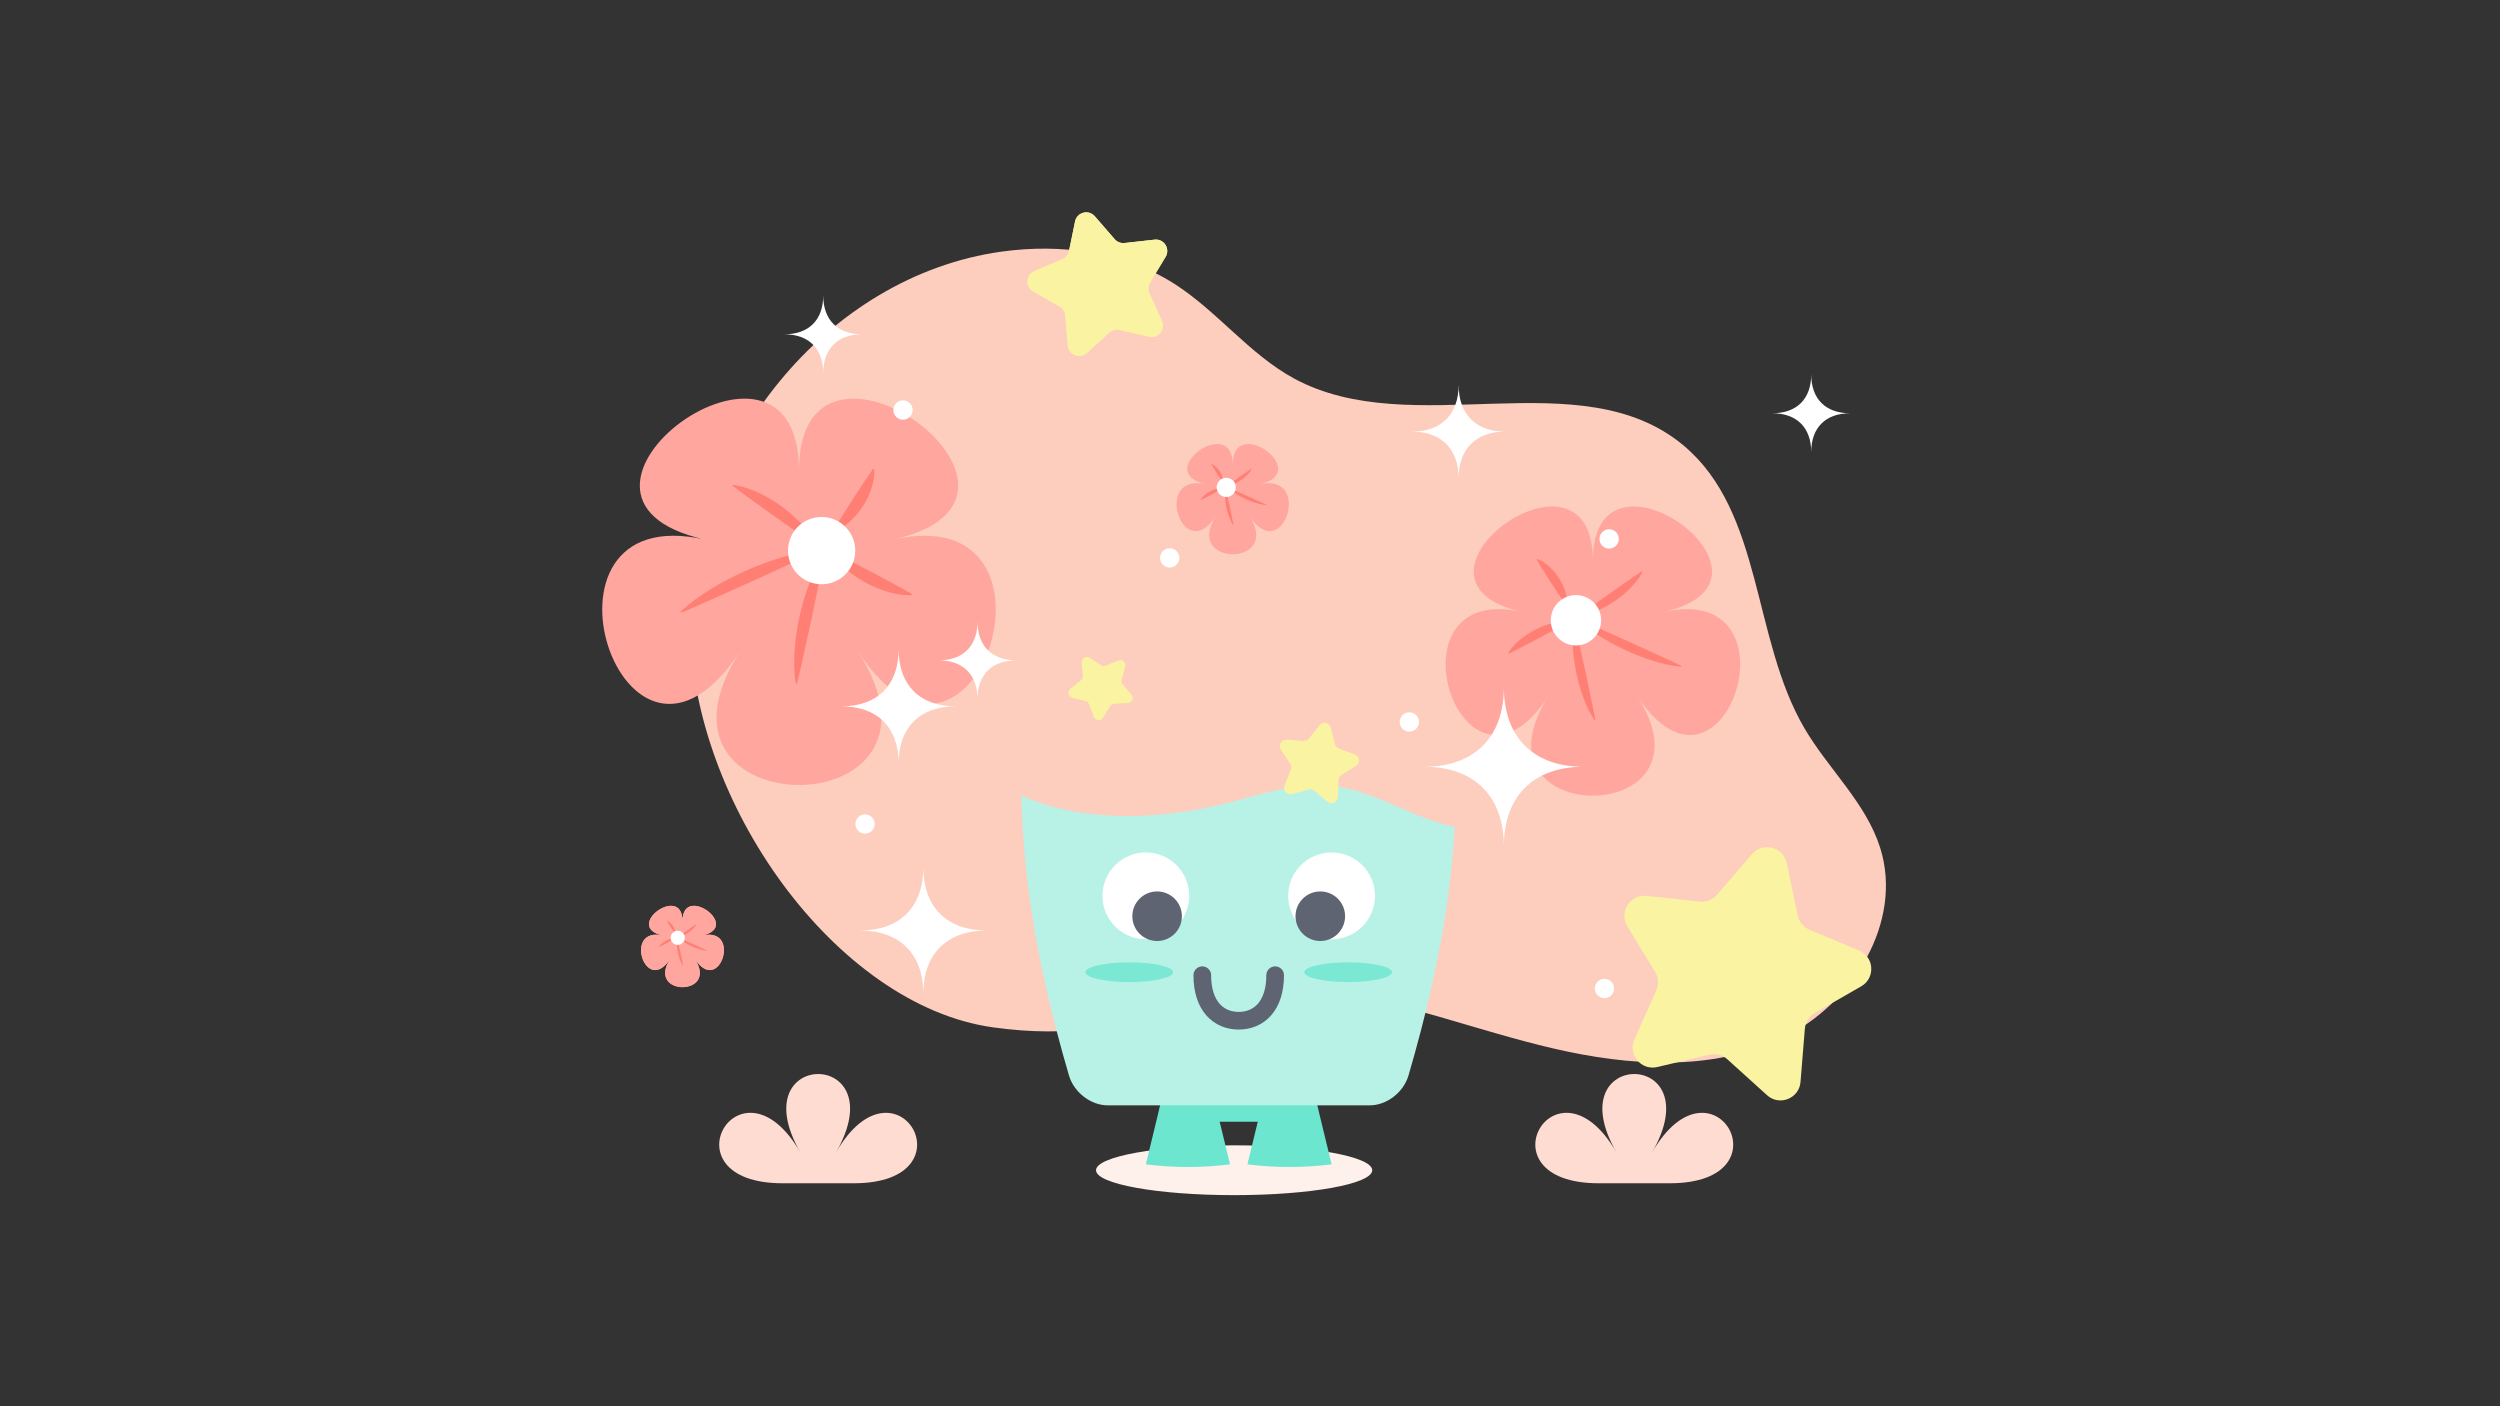 <?xml version="1.0" encoding="utf-8"?>
<!-- Generator: Adobe Illustrator 25.2.0, SVG Export Plug-In . SVG Version: 6.00 Build 0)  -->
<svg version="1.1" id="Layer_1" xmlns="http://www.w3.org/2000/svg" xmlns:xlink="http://www.w3.org/1999/xlink" x="0px" y="0px"
	 viewBox="0 0 1920 1080" style="enable-background:new 0 0 1920 1080;" xml:space="preserve">
<rect x="0" y="0" width="1920" height="1080" fill="#333333" stroke="none"/>
<style type="text/css">
	.st0{fill:#FDCDBE;}
	.st1{fill:#FEF0EB;}
	.st2{fill:#6CE6CE;}
	.st3{fill:#B8F2E6;}
	.st4{fill:#FFFFFF;}
	.st5{fill:#5E6472;stroke:#5E6472;stroke-width:5.755;stroke-miterlimit:10;}
	.st6{opacity:0.8;fill:#6CE6CE;}
	.st7{fill:none;stroke:#5E6472;stroke-width:13.561;stroke-linecap:round;stroke-miterlimit:10;}
	.st8{fill:#FAF3A1;}
	.st9{fill:#FFA69E;}
	.st10{fill:#FF7F74;}
	.st11{opacity:0.4;}
	.st12{fill:#FEDCD1;}
</style>
<g>
	<path class="st0" d="M762.58,789c-121.08-16.98-231.82-173.27-232.49-309.1s104.56-267.95,239.09-286.65
		c45.37-6.31,93.65-0.05,132.34,24.47c33.23,21.06,57.81,54.27,92.4,73.01c90.69,49.12,219.82-14.78,298.98,51.33
		c61.28,51.19,52.55,148.33,92.91,217.23c18.37,31.36,47.14,57.07,58.13,91.72c18.11,57.09-21.23,120.63-75.3,146.39
		c-54.07,25.76-117.73,21.34-176.05,7.73c-58.32-13.61-114.7-35.81-173.97-44.4C927.65,747.55,883.66,805.98,762.58,789z"/>
</g>
<ellipse class="st1" cx="947.81" cy="898.74" rx="106.06" ry="19.13"/>
<g>
	<path class="st2" d="M912.32,819.49c-4.8,0-9.61,0-14.41,0c-5.98,25.45-11.96,50.57-17.91,74.73c10.73,1.36,21.53,2.03,32.32,2.03
		c10.8,0,21.59-0.68,32.33-2.03c-5.95-24.16-11.93-49.28-17.91-74.73C921.93,819.49,917.12,819.49,912.32,819.49z"/>
</g>
<g>
	<path class="st2" d="M1004.76,819.49c-4.8,0-9.61,0-14.41,0c-4.8,0-9.61,0-14.41,0c-5.98,25.45-11.96,50.57-17.91,74.73
		c10.73,1.36,21.53,2.03,32.32,2.03c10.8,0,21.59-0.68,32.33-2.03C1016.72,870.06,1010.74,844.94,1004.76,819.49z"/>
</g>
<rect x="919.27" y="819.49" class="st2" width="64.11" height="42.01"/>
<g>
	<path class="st3" d="M817.93,517.59c88.04-17.85,178.77-17.85,266.81,0c15.07,3.08,30.25,20.13,31.62,35.5
		c7.56,91.71-7.69,180.76-34.66,272.97c-3.89,12.99-16.77,22.82-29.64,22.84c-67.14,0-134.29,0-201.43,0
		c-12.87-0.03-25.75-9.86-29.64-22.84C794,733.85,778.75,644.8,786.31,553.09C787.68,537.72,802.86,520.67,817.93,517.59z"/>
</g>
<circle class="st4" cx="1022.67" cy="688.01" r="33.32"/>
<g>
	<path class="st0" d="M742.71,582.97c50.98,49.77,132.58,51.19,201.54,33.31c25.4-6.58,51.07-15.41,77.18-12.91
		c26.26,2.52,49.9,16.21,74.6,25.49s54.26,13.63,76.07-1.2c10.54-7.16,18.06-18.17,22.69-30.04c17.7-45.33-7.56-98.91-47.48-126.73
		c-39.92-27.83-90.68-34.8-139.33-35.49c-40.05-0.56-80.16,2.59-119.63,9.41c-38.9,6.72-78.37,17.57-109.42,41.93
		S734.4,544.39,742.71,582.97z"/>
</g>
<circle class="st4" cx="879.99" cy="688.01" r="33.32"/>
<circle class="st5" cx="888.67" cy="703.66" r="16.16"/>
<ellipse class="st6" cx="867.29" cy="746.66" rx="33.69" ry="7.58"/>
<ellipse class="st6" cx="1035.37" cy="746.66" rx="33.69" ry="7.58"/>
<path class="st7" d="M979.32,748.96c0,23.78-12.53,34.96-27.98,34.96s-27.98-11.18-27.98-34.96"/>
<path class="st8" d="M836.82,505.14l8.75,5.71c1.08,0.71,2.44,0.83,3.63,0.34l9.67-3.97c3.01-1.24,6.13,1.51,5.28,4.65l-2.73,10.09
	c-0.34,1.25-0.04,2.58,0.8,3.56l6.77,7.97c2.11,2.48,0.45,6.29-2.79,6.46l-10.44,0.53c-1.29,0.06-2.46,0.76-3.14,1.86l-5.48,8.9
	c-1.71,2.77-5.85,2.38-7-0.66l-3.73-9.76c-0.46-1.21-1.48-2.11-2.74-2.41l-10.16-2.47c-3.16-0.77-4.07-4.82-1.54-6.87l8.14-6.56
	c1.01-0.81,1.55-2.06,1.45-3.35l-0.79-10.42C830.52,505.48,834.09,503.36,836.82,505.14z"/>
<path class="st8" d="M1022.07,558.75l3.18,12.69c0.39,1.57,1.53,2.84,3.05,3.41l12.25,4.57c3.81,1.42,4.34,6.6,0.89,8.76
	l-11.08,6.95c-1.37,0.86-2.23,2.33-2.3,3.95l-0.56,13.07c-0.17,4.07-4.94,6.17-8.06,3.55l-10.03-8.39c-1.24-1.04-2.91-1.4-4.47-0.97
	l-12.6,3.5c-3.92,1.09-7.39-2.79-5.87-6.56l4.88-12.13c0.6-1.5,0.43-3.2-0.46-4.55l-7.23-10.9c-2.25-3.39,0.37-7.89,4.43-7.61
	l13.05,0.9c1.61,0.11,3.18-0.58,4.18-1.84l8.14-10.24C1015.99,553.7,1021.08,554.8,1022.07,558.75z"/>
<path class="st8" d="M1372.22,662.88l8.44,40.17c1.04,4.96,4.46,9.1,9.14,11.05l37.88,15.82c11.78,4.92,12.81,21.22,1.73,27.58
	l-35.6,20.44c-4.4,2.53-7.27,7.05-7.68,12.11l-3.34,40.91c-1.04,12.73-16.22,18.74-25.69,10.17l-30.44-27.54
	c-3.76-3.4-8.95-4.74-13.89-3.57l-39.95,9.46c-12.43,2.94-22.84-9.64-17.61-21.29l16.79-37.46c2.07-4.63,1.74-9.98-0.9-14.31
	l-21.34-35.07c-6.64-10.91,2.11-24.7,14.81-23.33l40.82,4.39c5.04,0.54,10.03-1.43,13.33-5.28l26.75-31.14
	C1353.77,646.32,1369.59,650.38,1372.22,662.88z"/>
<path class="st8" d="M840.81,166.1l15.24,17.58c1.88,2.17,4.71,3.28,7.57,2.96l23.12-2.59c7.19-0.81,12.19,6.99,8.45,13.19
	l-12.01,19.93c-1.48,2.46-1.66,5.5-0.47,8.11l9.61,21.19c2.99,6.59-2.88,13.75-9.93,12.11l-22.66-5.26
	c-2.8-0.65-5.74,0.12-7.86,2.06l-17.18,15.69c-5.35,4.88-13.97,1.51-14.59-5.7l-2-23.18c-0.25-2.86-1.89-5.42-4.39-6.84l-20.23-11.5
	c-6.29-3.58-5.75-12.82,0.91-15.64l21.43-9.06c2.65-1.12,4.57-3.47,5.15-6.29l4.68-22.79C827.11,162.97,836.07,160.63,840.81,166.1z
	"/>
<g>
	<g>
		<path class="st9" d="M1223.33,430.6c0-103.12,162.65,15.05,54.22,39.39c108.43-24.34,46.31,166.86-20.71,63.73
			c67.01,103.12-134.03,103.12-67.01,0c-67.01,103.12-129.14-88.08-20.71-63.73C1060.68,445.64,1223.33,327.47,1223.33,430.6z"/>
	</g>
	<g>
		<g>
			<path class="st10" d="M1261.48,439.16c-2.48,4.82-5.65,8.65-9.04,12.19c-3.41,3.5-7.09,6.62-11.02,9.39
				c-3.92,2.78-8.08,5.23-12.51,7.29c-4.46,2.03-9.12,3.76-14.47,4.53l-0.41-0.57l5.78-4.31l5.84-4.23l11.69-8.45l11.83-8.25
				l5.92-4.12l5.98-4.03L1261.48,439.16z"/>
		</g>
		<g>
			<path class="st10" d="M1291.01,512.07c-7.52-0.67-14.54-2.43-21.41-4.53c-6.85-2.14-13.51-4.7-19.99-7.65
				c-6.49-2.94-12.81-6.25-18.93-9.99c-6.11-3.78-12.06-7.89-17.53-13.08l0.29-0.64l9.8,4.25l9.76,4.35l19.51,8.7l19.42,8.92
				l9.71,4.46l9.66,4.56L1291.01,512.07z"/>
		</g>
		<g>
			<path class="st10" d="M1224.49,552.92c-3.75-5.6-6.33-11.46-8.54-17.39c-2.17-5.94-3.89-11.98-5.19-18.11
				c-1.31-6.13-2.22-12.34-2.68-18.65c-0.41-6.32-0.46-12.72,0.64-19.36l0.69-0.15l2.14,9.15l2.03,9.18l4.06,18.36l3.83,18.4
				l1.91,9.2l1.8,9.23L1224.49,552.92z"/>
		</g>
		<g>
			<path class="st10" d="M1158.34,501.34c2.66-4.22,5.88-7.38,9.27-10.21c3.41-2.79,7.04-5.17,10.87-7.18
				c3.82-2.01,7.84-3.67,12.07-4.91c4.25-1.2,8.67-2.08,13.65-1.91l0.33,0.62l-5.65,3.18l-5.7,3.08l-11.41,6.16l-11.52,5.95
				l-5.76,2.97l-5.81,2.87L1158.34,501.34z"/>
		</g>
		<g>
			<path class="st10" d="M1180.67,429.27c4.02,1.63,7.02,3.91,9.72,6.39c2.66,2.5,4.92,5.26,6.84,8.25
				c1.91,2.98,3.49,6.18,4.68,9.64c1.14,3.48,1.98,7.16,1.82,11.48l-0.59,0.38l-3.02-4.38l-2.93-4.43l-5.86-8.87l-5.66-9l-2.83-4.5
				l-2.74-4.56L1180.67,429.27z"/>
		</g>
	</g>
	<circle class="st4" cx="1210.33" cy="476.37" r="19.33"/>
</g>
<g>
	<g>
		<path class="st9" d="M946.72,356.87c0-39.31,62.01,5.74,20.67,15.02c41.34-9.28,17.65,63.61-7.89,24.3
			c25.55,39.31-51.1,39.31-25.55,0c-25.55,39.31-49.23-33.58-7.89-24.3C884.72,362.61,946.72,317.56,946.72,356.87z"/>
	</g>
	<g>
		<g>
			<path class="st10" d="M961.27,360.14c-0.94,1.84-2.15,3.3-3.45,4.63c-1.29,1.36-2.7,2.53-4.19,3.59c-1.5,1.05-3.07,2-4.78,2.77
				c-1.69,0.79-3.47,1.45-5.51,1.74l-0.16-0.22c2.92-2.22,5.93-4.31,8.89-6.48c3.02-2.08,5.99-4.23,9.04-6.26L961.27,360.14z"/>
		</g>
		<g>
			<path class="st10" d="M972.53,387.93c-2.87-0.25-5.54-0.92-8.15-1.74c-1.32-0.37-2.58-0.89-3.87-1.33
				c-1.26-0.5-2.51-1.04-3.76-1.57c-1.22-0.6-2.45-1.17-3.66-1.79c-1.19-0.67-2.4-1.27-3.55-2.03c-2.34-1.43-4.61-3-6.69-4.97
				l0.11-0.24c4.99,2.13,9.93,4.4,14.9,6.6c4.93,2.28,9.89,4.5,14.79,6.84L972.53,387.93z"/>
		</g>
		<g>
			<path class="st10" d="M947.16,403.51c-1.43-2.14-2.42-4.37-3.24-6.63c-0.46-1.12-0.75-2.28-1.12-3.42
				c-0.31-1.15-0.58-2.32-0.87-3.48c-0.21-1.18-0.45-2.35-0.63-3.53c-0.13-1.19-0.33-2.37-0.38-3.58c-0.17-2.41-0.19-4.85,0.23-7.38
				l0.26-0.06c1.11,4.65,2.09,9.32,3.14,13.99c0.96,4.68,1.99,9.35,2.87,14.04L947.16,403.51z"/>
		</g>
		<g>
			<path class="st10" d="M921.95,383.84c1.01-1.61,2.24-2.82,3.54-3.88c1.29-1.09,2.68-1.98,4.14-2.75
				c1.46-0.76,2.98-1.41,4.61-1.86c1.61-0.47,3.3-0.81,5.2-0.74l0.13,0.24c-2.86,1.64-5.79,3.15-8.68,4.73
				c-2.94,1.5-5.84,3.06-8.8,4.5L921.95,383.84z"/>
		</g>
		<g>
			<path class="st10" d="M930.46,356.37c1.53,0.62,2.68,1.49,3.69,2.44c1.04,0.94,1.88,2,2.62,3.14c0.72,1.14,1.34,2.35,1.77,3.68
				c0.45,1.32,0.77,2.72,0.71,4.37l-0.23,0.15c-1.56-2.21-3-4.5-4.51-6.74c-1.42-2.3-2.91-4.55-4.28-6.89L930.46,356.37z"/>
		</g>
	</g>
	<circle class="st4" cx="941.77" cy="374.32" r="7.37"/>
</g>
<g>
	<g>
		<path class="st9" d="M613.62,361.72c0-137.79-217.32,20.1-72.44,52.63c-144.88-32.53-61.87,222.95,27.67,85.16
			c-89.54,137.79,179.08,137.79,89.54,0c89.54,137.79,172.55-117.69,27.67-85.16C830.94,381.82,613.62,223.93,613.62,361.72z"/>
	</g>
	<g>
		<g>
			<path class="st10" d="M563.19,372.39c3.63,0.44,6.92,1.35,10.13,2.37c3.2,1.04,6.25,2.29,9.22,3.66
				c5.92,2.76,11.47,6.04,16.7,9.76c5.23,3.73,10.15,7.89,14.71,12.56c2.27,2.36,4.45,4.83,6.49,7.5c2.03,2.69,3.98,5.49,5.59,8.76
				l-0.54,0.77l-7.99-5.39l-7.9-5.51l-15.8-11.03l-15.62-11.28l-7.81-5.65l-7.72-5.77L563.19,372.39z"/>
		</g>
		<g>
			<path class="st10" d="M522.8,469.72c7.3-6.96,15.25-12.45,23.42-17.5c8.19-4.99,16.63-9.42,25.3-13.33
				c8.67-3.92,17.57-7.34,26.72-10.2c9.18-2.8,18.56-5.16,28.59-6.07l0.39,0.86l-12.91,6.1l-12.97,5.96l-25.94,11.92l-26.07,11.63
				l-13.04,5.81l-13.1,5.68L522.8,469.72z"/>
		</g>
		<g>
			<path class="st10" d="M611.16,524.96c-1.5-8.88-1.43-17.43-0.88-25.88c0.61-8.43,1.83-16.73,3.6-24.92
				c1.76-8.18,4.05-16.26,6.96-24.2c2.96-7.93,6.4-15.75,11.39-23.24l0.92,0.2l-2.41,12.33l-2.55,12.3l-5.11,24.59l-5.42,24.52
				l-2.71,12.26l-2.86,12.23L611.16,524.96z"/>
		</g>
		<g>
			<path class="st10" d="M700.02,457.08c-3.37,0.19-6.46-0.13-9.49-0.57c-3.02-0.46-5.92-1.15-8.76-1.96
				c-5.65-1.66-11.01-3.87-16.11-6.58c-5.1-2.7-9.95-5.88-14.51-9.62c-2.27-1.89-4.47-3.9-6.56-6.13c-2.08-2.25-4.09-4.62-5.83-7.5
				l0.44-0.83l7.77,3.84l7.7,3.97l15.39,7.95l15.24,8.23l7.62,4.12l7.55,4.25L700.02,457.08z"/>
		</g>
		<g>
			<path class="st10" d="M671.42,360.46c0.18,2.94-0.13,5.55-0.55,8.1c-0.44,2.53-1.1,4.93-1.87,7.25
				c-1.58,4.62-3.69,8.89-6.27,12.87c-2.57,3.98-5.6,7.66-9.15,11.01c-1.8,1.66-3.71,3.24-5.83,4.69c-2.14,1.44-4.39,2.8-7.13,3.85
				l-0.79-0.51l3.66-6.09l3.74-6.04c2.5-4.02,5.07-8,7.61-12c2.6-3.96,5.16-7.94,7.79-11.88l3.96-5.9l4.04-5.85L671.42,360.46z"/>
		</g>
	</g>
	<circle class="st4" cx="631" cy="422.87" r="25.83"/>
</g>
<g>
	<g>
		<path class="st9" d="M524.16,707.37c0-29.02,45.77,4.23,15.26,11.08c30.51-6.85,13.03,46.95-5.83,17.93
			c18.86,29.02-37.71,29.02-18.86,0c-18.86,29.02-36.34-24.78-5.83-17.93C478.4,711.61,524.16,678.36,524.16,707.37z"/>
	</g>
	<g class="st11">
		<g>
			<path d="M534.9,709.78c-0.7,1.35-1.59,2.44-2.55,3.42c-0.46,0.52-1,0.94-1.49,1.4c-0.52,0.43-1.07,0.83-1.6,1.25
				c-0.57,0.36-1.12,0.75-1.71,1.1c-0.6,0.32-1.18,0.68-1.82,0.95c-1.25,0.58-2.56,1.07-4.07,1.28l-0.11-0.16l6.56-4.78l6.68-4.62
				L534.9,709.78z"/>
		</g>
		<g>
			<path d="M543.21,730.3c-2.11-0.19-4.09-0.68-6.02-1.28c-0.98-0.27-1.9-0.66-2.85-0.98c-0.93-0.37-1.85-0.77-2.78-1.16
				c-0.9-0.44-1.81-0.86-2.7-1.32c-0.88-0.5-1.77-0.94-2.62-1.5c-1.72-1.05-3.4-2.21-4.94-3.67l0.08-0.18l11,4.87l10.91,5.05
				L543.21,730.3z"/>
		</g>
		<g>
			<path d="M524.49,741.79c-1.06-1.58-1.78-3.22-2.39-4.9c-0.34-0.83-0.55-1.68-0.83-2.53c-0.23-0.85-0.43-1.71-0.64-2.57
				c-0.15-0.87-0.33-1.73-0.46-2.61c-0.1-0.88-0.25-1.75-0.28-2.64c-0.13-1.78-0.14-3.58,0.17-5.45l0.19-0.04l2.32,10.32l2.12,10.36
				L524.49,741.79z"/>
		</g>
		<g>
			<path d="M505.88,727.28c0.75-1.19,1.65-2.08,2.61-2.87c0.95-0.8,1.98-1.46,3.05-2.03c1.08-0.56,2.2-1.04,3.4-1.37
				c1.19-0.35,2.44-0.59,3.84-0.55l0.09,0.18c-2.11,1.21-4.27,2.33-6.41,3.49c-2.17,1.1-4.31,2.26-6.5,3.32L505.88,727.28z"/>
		</g>
		<g>
			<path d="M512.16,707c1.13,0.46,1.98,1.1,2.73,1.8c0.76,0.69,1.39,1.48,1.93,2.31c0.53,0.84,0.99,1.73,1.31,2.72
				c0.33,0.97,0.57,2.01,0.52,3.22l-0.17,0.11c-1.15-1.63-2.22-3.32-3.33-4.98c-1.05-1.7-2.15-3.36-3.16-5.08L512.16,707z"/>
		</g>
	</g>
	<circle class="st4" cx="520.5" cy="720.25" r="5.44"/>
</g>
<circle class="st4" cx="898.34" cy="428.48" r="7.42"/>
<circle class="st4" cx="1082.38" cy="554.48" r="7.42"/>
<circle class="st4" cx="664.38" cy="632.84" r="7.42"/>
<circle class="st5" cx="1013.99" cy="703.66" r="16.16"/>
<circle class="st4" cx="1232.2" cy="759.17" r="7.42"/>
<circle class="st4" cx="1235.82" cy="413.89" r="7.42"/>
<circle class="st4" cx="693.52" cy="314.91" r="7.42"/>
<g>
	<path class="st12" d="M655.62,908.75c92.82,0,32.78-103.99-13.63-23.61c46.41-80.39-73.67-80.39-27.26,0
		c-46.41-80.39-106.45,23.61-13.63,23.61H655.62z"/>
</g>
<g>
	<path class="st12" d="M1282.38,908.75c92.82,0,32.78-103.99-13.63-23.61c46.41-80.39-73.67-80.39-27.26,0
		c-46.41-80.39-106.45,23.61-13.63,23.61H1282.38z"/>
</g>
<g>
	<g>
		<path class="st9" d="M524.16,707.37c0-29.02,45.77,4.23,15.26,11.08c30.51-6.85,13.03,46.95-5.83,17.93
			c18.86,29.02-37.71,29.02-18.86,0c-18.86,29.02-36.34-24.78-5.83-17.93C478.4,711.61,524.16,678.36,524.16,707.37z"/>
	</g>
	<g>
		<g>
			<path class="st10" d="M534.9,709.78c-0.7,1.35-1.59,2.44-2.55,3.42c-0.46,0.52-1,0.94-1.49,1.4c-0.52,0.43-1.07,0.83-1.6,1.25
				c-0.57,0.36-1.12,0.75-1.71,1.1c-0.6,0.32-1.18,0.68-1.82,0.95c-1.25,0.58-2.56,1.07-4.07,1.28l-0.11-0.16l6.56-4.78l6.68-4.62
				L534.9,709.78z"/>
		</g>
		<g>
			<path class="st10" d="M543.21,730.3c-2.11-0.19-4.09-0.68-6.02-1.28c-0.98-0.27-1.9-0.66-2.85-0.98
				c-0.93-0.37-1.85-0.77-2.78-1.16c-0.9-0.44-1.81-0.86-2.7-1.32c-0.88-0.5-1.77-0.94-2.62-1.5c-1.72-1.05-3.4-2.21-4.94-3.67
				l0.08-0.18l11,4.87l10.91,5.05L543.21,730.3z"/>
		</g>
		<g>
			<path class="st10" d="M524.49,741.79c-1.06-1.58-1.78-3.22-2.39-4.9c-0.34-0.83-0.55-1.68-0.83-2.53
				c-0.23-0.85-0.43-1.71-0.64-2.57c-0.15-0.87-0.33-1.73-0.46-2.61c-0.1-0.88-0.25-1.75-0.28-2.64c-0.13-1.78-0.14-3.58,0.17-5.45
				l0.19-0.04l2.32,10.32l2.12,10.36L524.49,741.79z"/>
		</g>
		<g>
			<path class="st10" d="M505.88,727.28c0.75-1.19,1.65-2.08,2.61-2.87c0.95-0.8,1.98-1.46,3.05-2.03c1.08-0.56,2.2-1.04,3.4-1.37
				c1.19-0.35,2.44-0.59,3.84-0.55l0.09,0.18c-2.11,1.21-4.27,2.33-6.41,3.49c-2.17,1.1-4.31,2.26-6.5,3.32L505.88,727.28z"/>
		</g>
		<g>
			<path class="st10" d="M512.16,707c1.13,0.46,1.98,1.1,2.73,1.8c0.76,0.69,1.39,1.48,1.93,2.31c0.53,0.84,0.99,1.73,1.31,2.72
				c0.33,0.97,0.57,2.01,0.52,3.22l-0.17,0.11c-1.15-1.63-2.22-3.32-3.33-4.98c-1.05-1.7-2.15-3.36-3.16-5.08L512.16,707z"/>
		</g>
	</g>
	<circle class="st4" cx="520.5" cy="720.25" r="5.44"/>
</g>
<path class="st8" d="M840.81,166.1l15.24,17.58c1.88,2.17,4.71,3.28,7.57,2.96l23.12-2.59c7.19-0.81,12.19,6.99,8.45,13.19
	l-12.01,19.93c-1.48,2.46-1.66,5.5-0.47,8.11l9.61,21.19c2.99,6.59-2.88,13.75-9.93,12.11l-22.66-5.26
	c-2.8-0.65-5.74,0.12-7.86,2.06l-17.18,15.69c-5.35,4.88-13.97,1.51-14.59-5.7l-2-23.18c-0.25-2.86-1.89-5.42-4.39-6.84l-20.23-11.5
	c-6.29-3.58-5.75-12.82,0.91-15.64l21.43-9.06c2.65-1.12,4.57-3.47,5.15-6.29l4.68-22.79C827.11,162.97,836.07,160.63,840.81,166.1z
	"/>
<g>
	<path class="st4" d="M1120.22,295.57c0,22.76-13.43,35.92-35.92,35.92l0,0c22.49,0,35.92,13.16,35.92,35.92
		c0-22.76,13.43-35.92,35.92-35.92C1133.65,331.49,1120.22,318.33,1120.22,295.57z"/>
	<path class="st4" d="M750.72,477.28c0,18.92-11.16,29.86-29.86,29.86l0,0c18.7,0,29.86,10.94,29.86,29.86
		c0-18.92,11.16-29.86,29.86-29.86C761.88,507.14,750.72,496.21,750.72,477.28z"/>
	<path class="st4" d="M632.24,226.89c0,18.92-11.16,29.86-29.86,29.86l0,0c18.7,0,29.86,10.94,29.86,29.86
		c0-18.92,11.16-29.86,29.86-29.86C643.4,256.74,632.24,245.81,632.24,226.89z"/>
	<path class="st4" d="M1391.01,287.53c0,18.92-11.16,29.86-29.86,29.86l0,0c18.7,0,29.86,10.94,29.86,29.86
		c0-18.92,11.16-29.86,29.86-29.86C1402.17,317.39,1391.01,306.45,1391.01,287.53z"/>
	<path class="st4" d="M709.1,665.95c0,30.86-18.2,48.7-48.7,48.7l0,0c30.5,0,48.7,17.84,48.7,48.7c0-30.86,18.2-48.7,48.7-48.7
		C727.31,714.65,709.1,696.81,709.1,665.95z"/>
	<path class="st4" d="M690.14,498.59c0,27.81-16.4,43.88-43.88,43.88l0,0c27.48,0,43.88,16.07,43.88,43.88
		c0-27.81,16.4-43.88,43.88-43.88C706.55,542.48,690.14,526.4,690.14,498.59z"/>
	<path class="st4" d="M1154.98,527.65c0,38.81-22.89,61.23-61.23,61.23l0,0c38.34,0,61.23,22.43,61.23,61.23
		c0-38.81,22.89-61.23,61.23-61.23C1177.87,588.89,1154.98,566.46,1154.98,527.65z"/>
</g>
</svg>
